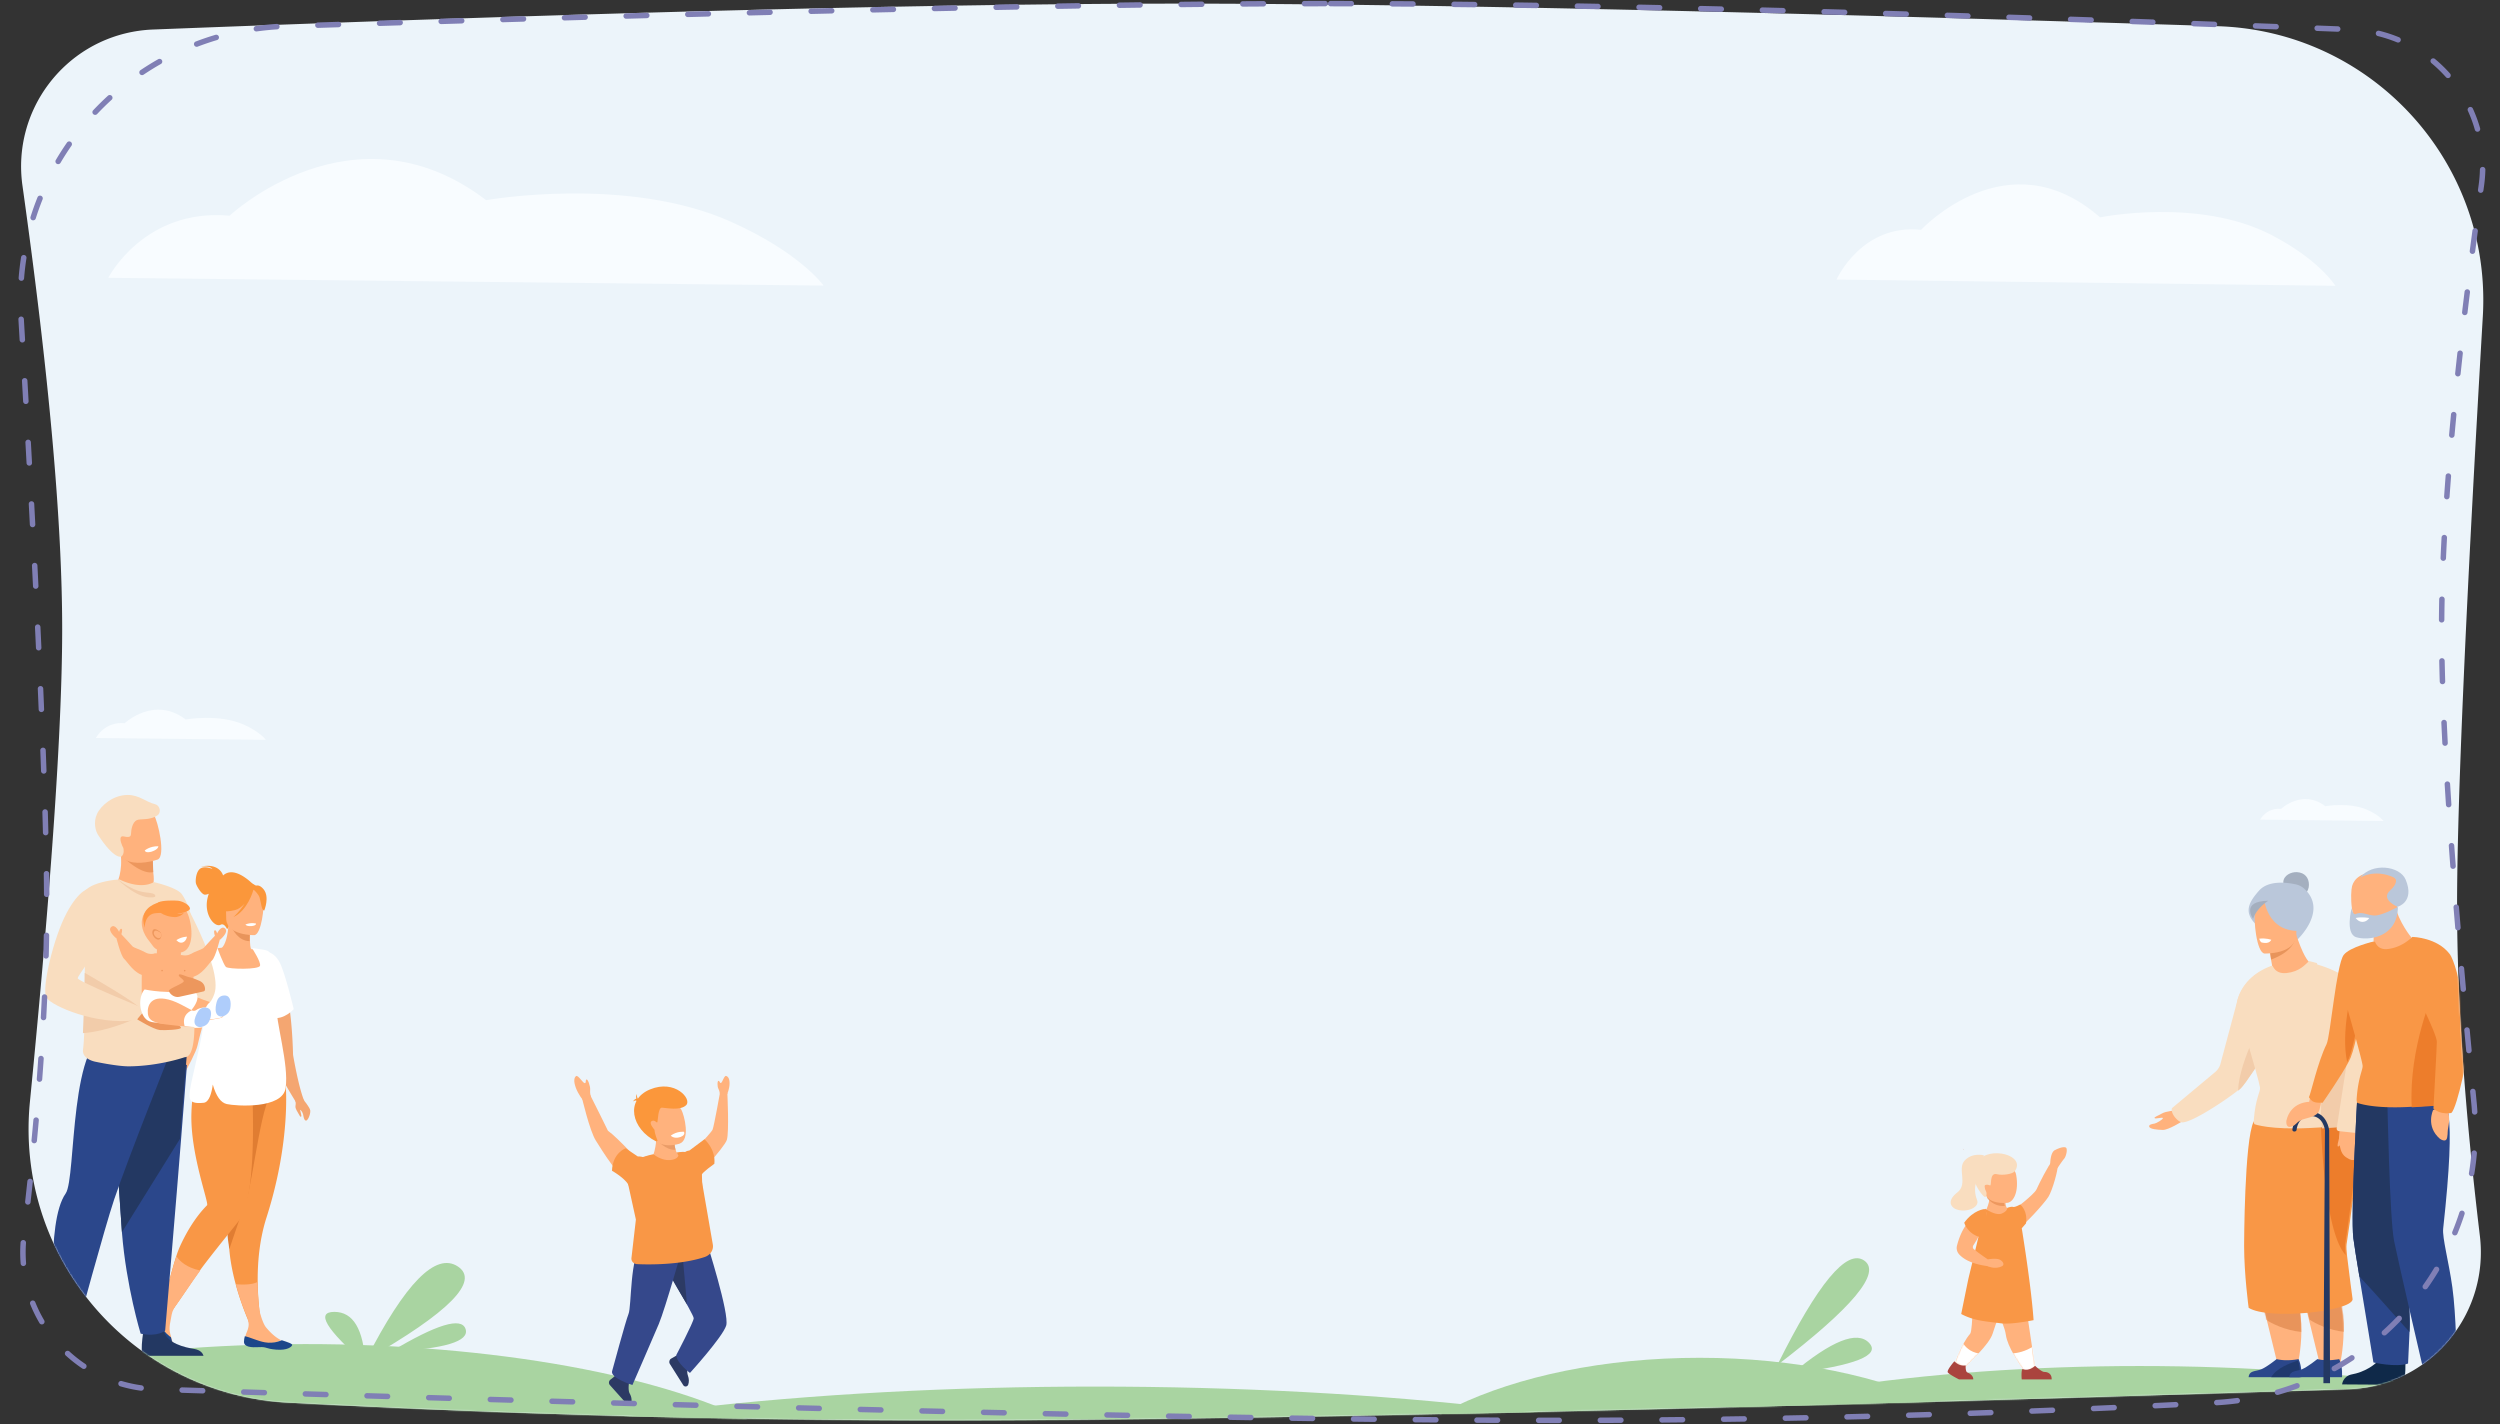 <svg width="1824" height="1039" viewBox="0 0 1824 1039" xmlns="http://www.w3.org/2000/svg" xmlns:xlink="http://www.w3.org/1999/xlink">
    <rect x="0" y="0" width="1824" height="1039" fill="#333333" stroke="none"/>
    <defs>
        <path d="M111.532 18.902C436.252 6.3 685.742 0 860 0c162.701 0 415.44 5.493 758.22 16.478 110.4 3.538 197.029 95.903 193.491 206.303a200.007 200.007 0 0 1-.24 5.286c-12.526 213.911-18.79 357.176-18.79 429.793 0 68.328 5.545 148.739 16.636 241.232 6.575 54.836-32.548 104.62-87.383 111.194a100 100 0 0 1-8.718.66c-474.647 15.137-815.76 22.704-1023.339 22.704-156.63 0-316.49-4.308-479.58-12.926C99.992 1014.895 15.3 920.752 21.128 810.449a200 200 0 0 1 .681-9.02c15.707-159.722 23.56-274.746 23.56-345.073 0-78.011-9.663-185.89-28.99-323.634C8.706 78.029 46.822 27.47 101.514 19.797a100 100 0 0 1 10.018-.895z" id="k5c5gmwija"/>
        <path d="m0 8.014 14.717 60.335s7.054 2.14 14.385 0c0 0 2.717-11.18 2.796-25.124.042-7.293-.641-15.345-2.808-22.948-.88-3.095-2.008-6.111-3.433-8.975C14.029-12.042 0 8.014 0 8.014" id="x1mkpel8vc"/>
        <path d="m0 8.014 14.719 60.335s7.055 2.14 14.387 0c0 0 2.716-11.18 2.792-25.124.046-7.293-.637-15.345-2.805-22.948-.88-3.095-2.012-6.111-3.437-8.975C14.026-12.042 0 8.014 0 8.014" id="2i0mvdjkae"/>
        <path d="M33 62.262 25.739 66s-4.345-5.623-8.224-12.417c-2.715-4.754-5.21-10.089-5.82-14.458C10.212 28.514-1.09 11.075.085 8.103 1.262 5.134 23.676 0 23.676 0s4.382 29.81 7.295 49.084c.85 5.623 1.573 10.352 2.03 13.178" id="nljurrqgfg"/>
        <path d="M41.8 6.92s-8.957 12.863-14.383 30.942c-1.276 4.26-5.627 9.564-10.025 14.275-4.267 4.573-8.577 8.59-10.171 10.563L0 59.168s2.537-7.412 6.292-14.133c1.393-2.504 2.95-4.908 4.614-6.801 2.3-2.621 1.543-35.707 3.832-37.885C17.03-1.833 41.8 6.92 41.8 6.92" id="3fdd0hy4ui"/>
    </defs>
    <g fill="none" fill-rule="evenodd">
        <g transform="translate(0 2.644)">
            <mask id="m7j2irralb" fill="#fff">
                <use xlink:href="#k5c5gmwija"/>
            </mask>
            <use fill="#ECF4FA" xlink:href="#k5c5gmwija"/>
            <path d="M1649 595.375s4.5-8.834 15.26-7.852c0 0 15.623-14.723 32.282-1.963 0 0 17.71-3.162 30.826 2.737 8.744 3.933 11.632 8.06 11.632 8.06l-90-.982M1339.915 201.343s18.197-40.855 61.72-36.316c0 0 63.187-68.093 130.563-9.079 0 0 71.628-14.622 124.665 12.661 35.372 18.191 47.052 37.274 47.052 37.274l-364-4.54M79 200.054s26.1-50.994 88.5-45.328c0 0 90.59-84.993 187.19-11.332 0 0 102.69-18.25 178.74 15.803 50.7 22.705 67.45 46.523 67.45 46.523L79 200.054M69.96 535.789s6.2-12.146 21.025-10.797c0 0 21.526-20.244 44.477-2.699 0 0 24.4-4.347 42.472 3.764 12.047 5.408 16.026 11.081 16.026 11.081l-124-1.35" fill="#F8FCFF" mask="url(#m7j2irralb)"/>
            <ellipse fill="#A9D4A1" mask="url(#m7j2irralb)" cx="223" cy="1099" rx="384" ry="121"/>
            <ellipse fill="#A9D4A1" mask="url(#m7j2irralb)" cx="1240" cy="1109" rx="252" ry="121"/>
            <ellipse fill="#A9D4A1" mask="url(#m7j2irralb)" cx="1561" cy="1115" rx="449" ry="121"/>
            <ellipse fill="#A9D4A1" mask="url(#m7j2irralb)" cx="799" cy="1130" rx="597" ry="121"/>
            <g mask="url(#m7j2irralb)" fill="#A9D4A1">
                <path d="M1296.714 993.356c29.602-59.701 50.746-85.13 63.432-76.289 12.686 8.842-8.458 34.272-63.432 76.29zM1307.714 999.356c28.657-23.91 47.306-31.33 55.948-22.256 8.641 9.074-10.008 16.492-55.948 22.256z"/>
            </g>
            <g mask="url(#m7j2irralb)" fill="#A9D4A1">
                <path d="M266.567 992.356c-1.348-25.237-8.89-37.856-22.625-37.856s-6.193 12.619 22.625 37.856zM267 989.498c28.662-56.095 51.024-78.792 67.085-68.092 16.061 10.7-6.3 33.397-67.085 68.092zM285.246 983.498c33.338-19.967 51.485-25.46 54.44-16.482 2.956 8.98-15.19 14.473-54.44 16.482z"/>
            </g>
            <g mask="url(#m7j2irralb)">
                <path d="m222 800.646-5.875 1.11s-16.076-25.352-16.538-33.081c-.445-7.384-14.932-39.692 2.028-59.86a31.958 31.958 0 0 1 2.498-2.664c.029-.035.063-.065.096-.095 0 0 .03.047.084.142.344.588 1.692 3.078 3.27 8.583 2.473 8.606 5.53 24.583 6.252 52.177 0 0 3.945 23.623 8.185 33.688" fill="#F4A671"/>
                <path d="m167.492 910.936.022.209c.015.12.03.233.033.332.84 8.044 2.58 16.192 4.654 23.766 5.412 19.758 13.207 34.813 13.207 34.813l6.462-.607s-3.532-15.202-3.84-35.85c-.21-14.436 1.155-31.534 6.408-47.955a317.26 317.26 0 0 0 7.428-27.332c6.263-27.968 7.07-49.756 6.918-61.1-.074-5.597-.381-8.656-.381-8.656l-36.328 5.19-1.694.24c.245 16.929.355 39.916.403 57.893.012 4.332.019 8.377.026 11.972.008 4.99.011 9.118.011 11.976v4.332c-2.071 4.807-3.2 10.2-3.625 15.897-.355 4.802-.211 9.82.296 14.88" fill="#F99746"/>
                <path d="M181.303 962.4c-.159-.864-.382-1.958-.638-3.154-2.623-6.28-5.91-15.017-8.605-24.933 9.162.78 13.676-.474 15.849-1.657a205.55 205.55 0 0 0 1.42 21.18c.956 3.644 2.713 9.47 4.726 11.912 3.203 3.884 6.732 7.223 10.99 9.421.477.243-10.659 4.232-16.353 3.624-5.694-.608-10.396-1.64-9.876-5.226.182-1.263.501-2.563.994-3.708.915-2.11 1.967-4.891 1.493-7.458" fill="#FFB27D"/>
                <path d="m176.9 880.588-7.274-5.132v4.343c-2.02 4.82-3.12 10.226-3.535 15.938-.346 4.814.705 7.951 1.2 13.024l9.609-28.173z" fill="#E07D32"/>
                <path d="M189.086 980.236c5.895-.33 4.246 1.142 12.431 1.815 8.186.668 11.181-2.019 11.652-3.238.42-1.084-3.472-2.276-7.628-3.653l-.056.081s-5.454 2.656-12.158 1.481c-5.464-.952-10.93-3.77-14.699-4.466-.32 1.305-.642 2.642-.628 4.02.038 3.901 5.192 4.29 11.086 3.96" fill="#1C468A"/>
                <path d="M169.2 793.923c.247 16.73.36 39.446.408 57.212.012 4.281 7.586 25.168 7.594 28.721 6.124-8.615 11.425-68.184 19.906-83.256-.075-5.531 10.592-8.044 10.592-8.044l-36.784 5.128-1.716.239" fill="#E07D32"/>
                <path d="M162.762 636.089c-.217-.757-2.976-9.292-16.335-6.459 0 0 6.69-.84 8.523 1.728 0 0-5.302-2.42-8.622-.395-3.32 2.025-3.865 8.839-3.37 10.913.496 2.074 4.163 8.246 6.59 8.246.92 0 1.903-.305 2.77-.683a31.738 31.738 0 0 0-.985 3.597c-2.579 12.091 5.49 21.282 9.662 19.01 2.675-1.456 4.7 3.21 4.7 3.21l22.205-29.331s-15.474-18.528-25.138-9.836" fill="#FB973B"/>
                <path d="M198.953 779.558c-10.2-32.485.978-39.547-.085-55.803-1.062-16.259-13.694-33.736-13.694-33.736s-.644-.065-1.734-.163c-.848-.445-1.074-3.98-1.064-7.709.01-4.475.355-9.225.355-9.225l-15.15-2.99-.9-.176c.037 10.506-2.74 17.404-4.75 19.01-1.894.216-9.964 1.228-14.937 3.3-1.875.779-3.305 1.71-3.805 2.801-4.16 9.115-8.314 32.116-11.234 48.526-1.626 9.143-2.867 16.243-3.515 17.745-1.806 4.2-7.324 27.29-12.04 38.681l4.276 5.237s21.61-36.273 23.415-44.818c.59-2.78 2.034-8.347 3.72-14.584.254-.942.515-1.901.778-2.868 2.977 8.042 4.497 11.763 4.413 15.238-.117 4.944-3.482 9.39-10.516 25.105-3.885 8.682 66.88 29.605 56.467-3.571" fill="#FFB27D"/>
                <path d="M182.4 674.917s-.325 4.706-.335 9.14c-8.002-.237-12.231-7.87-13.965-12.1l14.3 2.96" fill="#E8945B"/>
                <path d="M166.04 670.856s-4.443-6.945-5.51-12.885c-.761-4.24 1.422-19.957 17.387-17.693 0 0 4.637.452 8.995 3.364 3.466 2.316 8.469 7.316 2.876 21.031l-1.453 4.633-22.295 1.55" fill="#FB973B"/>
                <path d="M185.49 679.655s-20.446.334-20.46-12.254c-.014-12.588-2.663-21.023 10.391-21.768 13.054-.745 15.596 4.056 16.634 8.256 1.04 4.2-1.246 25.355-6.565 25.766" fill="#FFB27D"/>
                <path d="M176.23 885.333c-1.282 2.366-13.989 17.413-26.75 34.072a171.793 171.793 0 0 0-3.388 4.574c-7.521 10.43-16.18 24.032-21.354 30.655-4.704 6.02-8.93-1.52-6.557-6.894 3.743-8.485 6.916-23.32 10.541-34.234.834-2.524 1.698-4.84 2.595-6.82 3.903-8.597 10.485-20.628 19.733-29.951 1.605-1.62-12.39-37.612-11.39-67.385.394-11.797 2.062-22.174 5.88-28.494l37.988 1.854s5.197 79.516-7.298 102.623" fill="#F99746"/>
                <path d="M185.439 644.315c-10.88-5.947-22.269 3.07-22.269 3.07-1.357 8.938-3.87 13.87-3.87 13.87s3.698 2.252 12.223.09c2.602-.659 4.926-2.478 6.9-4.688-3.449 5.696-8.14 9.8-8.14 9.8 10.183-4.64 14.272-18.601 14.68-20.078 1.238 1.097 3.68 3.478 4.424 5.813 1.011 3.172 1.466 9.702 3.397 9.48 0 0 4.186-9.933-.518-15.553-3.13-3.74-5.498-2.927-6.827-1.804z" fill="#FB973B"/>
                <path d="M116.28 798.456s-1.84 4.252-3.756 5.44c-1.916 1.185-3.113 3.66-2.608 5.933.504 2.273-.518 6.227 1.902 6.227s8.066-10.479 8.771-12.458c.706-1.974 1.311-2.372 1.311-2.372l-5.62-2.77" fill="#FFB27D"/>
                <path d="M138.3 795.835c-.064 1.293.004 2.326.232 3.067.794 2.569 3.518 3.74 10.103 3.038 4.026-.431 5.82-7.373 6.62-13.298 2.418 8.477 5.803 13.23 10.18 14.23 6.384 1.465 40.884 3.921 42.992-11.84 2.319-17.332-6.917-46.454-7.298-63.003.946-5.87 1.27-10.963 1.168-15.34-.27-11.788-3.63-18.396-6.215-21.057-.732-.578-1.465-.94-4.403-1.458-1.502-.263-3.583-.568-6.532-.967 0 0-1.268-.168-1.24-.123.544 1.003 6.407 9.888 5.838 12.812-.596 3.06-23.135 2.619-24.919.936-1.784-1.683-6.44-14.376-6.44-14.376s-9.161 1.03-13.643 4.385l.048.06c-.541.4-.946.824-1.178 1.276-4.781 9.37-9.556 33.02-12.913 49.886 8.139 4.62 15.249 3.243 17.456 2.636-2.885 19.428-9.426 40.286-9.856 49.136M179.1 671.84s.401 1.45 4.435 1.183c0 0 3.386-.223 3.262-1.822 0 0-3.302-1.103-7.697.638" fill="#FFF"/>
                <path d="M146.1 924.32c-7.523 10.323-16.184 23.783-21.36 30.338-4.705 5.957-8.932-1.505-6.56-6.823 3.746-8.398 6.92-23.078 10.545-33.879 2.437 3.612 7.412 8.27 17.375 10.364M120.053 802.856s1.388 5.101.38 6.703c-1.01 1.602-.331 3.683-2.36 3.096-2.028-.588 1.98-9.799 1.98-9.799" fill="#FFB27D"/>
                <path d="M108.994 949.834c-3.06 1.95-.611 6.37 2.8 11.042 3.41 4.673 1.368 4.045 5.214 11.088 3.845 7.048 7.568 8.18 8.78 7.97 1.077-.19-.06-3.967-1.196-8.056-.144-.513-.284-1.03-.423-1.55-1.236-4.63.354-8.997 1.108-13.938.713-4.68 7.623-13.947 7.623-13.947l-4.949-9.787s-6.071 8.523-8.815 11.972c-1.613 2.033-4.425 3.057-6.638 3.747-1.201.376-2.427.769-3.504 1.459" fill="#FFB27D"/>
                <path d="M111.81 961.783c3.426 4.72 1.375 4.086 5.238 11.2 3.862 7.12 7.6 8.263 8.818 8.05 1.081-.192-.061-4.006-1.202-8.137l-.092-.004s-5.032-3.2-7.7-9.34c-2.177-5.003-2.879-10.932-4.353-14.396-1.207.38-2.438.776-3.519 1.473-3.073 1.97-.614 6.435 2.81 11.154" fill="#1C468A"/>
                <path d="M194.261 691.756s5.81-.027 9.868 7.95c4.058 7.975 10.171 33.908 10.171 33.908s-7.129 8.12-15.482 6.267c-8.354-1.856-4.557-48.125-4.557-48.125" fill="#FFF"/>
                <path d="M221.098 799.356s5.13 6.064 5.288 8.279c.208 2.93-1.928 7.757-3.321 7.29-1.395-.468-1.565-2.844-1.967-4.661-.403-1.818-2.231-3.767-2.125-2.948.106.824 1.178 4.053.847 4.57-.332.518-.734.422-1.525-1.126-.95-1.858-3-4.45-2.732-6.366.288-2.062.327-2.505-.405-4.988-.732-2.484-1.958-5.465-1.958-5.465l4.351-.985 3.547 6.4" fill="#F4A671"/>
                <g>
                    <path d="M131.001 648.856s31.84 54.62 25.452 73.456c-6.384 18.838-27.753 20.044-27.753 20.044l2.301-93.5" fill="#F9DDBF"/>
                    <path d="M148.5 986.556h-43.893c-3.145-2.143.848-23.078.848-23.078s11.981-4.563 14.049 4.718c2.076 9.272 15.259 12.223 22.234 13.354 4.778.778 6.287 3.416 6.762 5.006M83.6 986.556H39.707c-3.145-2.143.849-23.078.849-23.078s11.979-4.563 14.048 4.718c2.075 9.272 15.258 12.223 22.235 13.354 4.775.778 6.284 3.416 6.761 5.006" fill="#233862"/>
                    <path d="M136.4 774.363s-1.968 24.591-4.28 54.151c-3.145 40.156-11.627 139.715-11.627 139.715s-5.562 4.749-17.877 2.15c0 0-10.484-34.346-13.619-73.544l-.146-1.937c-2.916-39.91-7.451-123.942-7.451-123.942l55 3.407" fill="#2B478B"/>
                    <path d="m131.408 828.071-42.445 68.307c-.049-.645-8.663-125.835-8.663-125.835l56.1-5.087s-2.662 33.07-4.992 62.615z" fill="#233862"/>
                    <path d="M124.3 765.095s-31.058 77.834-40.986 107.334c-7.072 21.019-27.016 94.74-27.016 94.74s-8.672 2.658-15.961-2.479c0 0-7.42-75.322 7.568-96.558C55.857 856.862 49.88 751 82.122 750.094c32.24-.907 42.178 15 42.178 15" fill="#2B478B"/>
                    <path d="M110.429 649.863c-4.873 2.525-9.629 2.682-13.752 1.821-3.772-.78-7.011-2.418-9.318-3.868-2.367-1.488-3.759-2.784-3.759-2.784s.165-.235.442-.695c1.44-2.423 5.806-11.13 3.864-25.122-.026-.183 1.383.077 3.512.572 6.334 1.475 19.07 5.027 19.63 5.185h.022s.157 2.943.684 8.218c.042.464.089.95.14 1.454.068.618.131 1.275.208 1.948.59 5.484-1.673 13.271-1.673 13.271" fill="#FFB27D"/>
                    <path d="M111.792 633.678c-9.269 2.065-22.692-11.675-22.692-11.675a14.717 14.717 0 0 1 3.17-1.747c6.208 1.43 18.69 4.87 19.24 5.023h.02" fill="#ED975D"/>
                    <path d="M141.587 753.268c-.68 8.977-2.581 15.404-6.753 15.404 0 0-18.537 6.508-40.69 6.684-4.33.029-10.466-.812-15.55-1.662a232.277 232.277 0 0 1-9.31-1.762c-4.455-1.025-9.371-3.766-8.71-8.834.348-2.695.601-6.155.773-10.164l.035-.779c.489-11.73.41-27.895.47-43.37.042-9.505.136-18.744.457-26.538 0 0-4.373-30.614.48-35.637 5.69-5.877 22.393-7.68 23.44-7.455.314-.066.63-.144.95-.199 0 0 14.527 7.906 25.098 1.99 0 0 15.419 3.501 19.855 8.177 1.531 1.61 7.638 11.492 7.805 22.345.231 15.132-.36 32.32-.36 32.325.16 2.459.423 5.627.713 9.243.31 3.854.65 8.207.94 12.747.147 2.29.281 4.62.39 6.955.328 7.206.428 14.454-.033 20.53" fill="#F9DDBF"/>
                    <path d="M85.8 638.956s15.913 16.043 27.29 12.756c0 0 1.518-2.166-3.606-2.86-5.125-.695-10.656-.411-23.684-9.896" fill="#F2CCAA"/>
                    <path d="M115.055 624.476s-3.92 1.377-8.924 2.035c-7.315.966-16.933.397-19.955-8.26-5.09-14.571-11.59-23.307 3.386-29.258 8.018-3.185 13.147-3.354 16.633-2.138 3.025 1.049 4.811 3.145 6.161 5.218 2.91 4.46 8.757 29.852 2.7 32.403" fill="#FFB27D"/>
                    <path d="M113.253 584.138c3.27.795 4.747 5.948 1.63 8.091-5.59 3.841-12.415 2.334-14.93 3.452-3.605 1.6-4.252 7.642-4.317 9.56-.065 1.921-.318 3.54-5.213 2.391-.802-.187-1.38-.132-1.777.107-2.03 1.203.564 7.039 1.347 8.302 0 0 1.126 4.18-1.373 6.214-.303.244-5.213 2.388-17.045-15.707-1.86-2.84-3.636-9.24-.764-15.4 2.869-6.161 11.742-13.79 22.39-13.792 8.424 0 13.124 5.1 20.052 6.782" fill="#F9DDBF"/>
                    <path d="M115.495 614.758s.358 2.184-4.783 3.928c0 0-4.32 1.465-5.112-.776 0 0 3.43-3.226 9.895-3.152" fill="#FFF"/>
                    <path d="M100.1 741.076s11.848 7.318 16.426 7.786c3.112.318 15.406-.154 15.473-1.608.097-2.051-7.51-4.22-9.48-5.046-1.97-.825-3.51-1.777-3.498-2.57.017-.798 7.619 1.835 6.8.102-.82-1.737-7.846-4.76-9.547-5.05-1.697-.291-7.17 1.446-9.299.526-2.128-.92-6.875 5.86-6.875 5.86" fill="#ED975D"/>
                    <path d="M98.021 740.809s-18.528 8.846-37.521 10.347l.034-.775c.484-11.69 1.219-27.802 1.277-43.225 0 0 38.784 22 41.353 26.842 1.56 2.936-5.143 6.811-5.143 6.811z" fill="#F2CCAA"/>
                    <path d="M65.364 645.556s-7.231.093-16.763 17.938c-9.532 17.845-18.549 55.634-14.684 61.775 3.864 6.146 36.407 20.211 64.776 16.461 0 0 7.038-6.42 5.618-8.893 0 0-47.566-19.43-47.595-21.754-.03-2.324 16.968-22.346 17.935-32.314.966-9.969-7.576-34.619-7.576-34.619l-1.71 1.406z" fill="#F9DDBF"/>
                    <path d="M114.645 688.456s-.552 6.653 0 8.378c.553 1.725 16.408 2.112 16.81.493.398-1.619.995-6.53 0-7.392-.995-.862-16.81-1.479-16.81-1.479" fill="#FFB27D"/>
                    <path d="M124.061 744.556h-3.753c-9.3 0-16.908-7.32-16.908-16.265v-15.586c0-8.946.202-16.895 10.202-19.849l17.576 1.277c15.184 4.032 9.792 9.626 9.792 18.572v15.586c0 8.946-7.61 16.265-16.909 16.265" fill="#FFB27D"/>
                    <path d="M132 694.105s3.975 1.047 6.817-.564c4.099-2.323 9.003-3.624 9.857-4.686 1.454-1.798 8.526-9.199 8.526-9.199l3.4 2.331s-3.277 13.672-5.926 16.113c-2.65 2.442-7.397 11.111-15.4 12.339-4.157.638-7.274-16.334-7.274-16.334" fill="#FFB27D"/>
                    <path d="M156.875 680.397s-1.346-3.775-.236-4.27c1.114-.495 1.76 2.253 1.76 2.253s2.899-6.244 5.846-3.548c2.946 2.697-3.679 8.124-3.679 8.124l-3.69-2.559M113.3 693.005s-3.975 1.047-6.817-.564c-4.1-2.323-9.002-3.624-9.86-4.686-1.45-1.798-8.524-9.199-8.524-9.199l-3.399 2.331S87.974 694.56 90.624 697c2.651 2.442 7.399 11.111 15.399 12.339 4.156.638 7.277-16.334 7.277-16.334" fill="#FFB27D"/>
                    <path d="M88.425 679.297s1.347-3.775.235-4.27c-1.113-.495-1.762 2.253-1.762 2.253s-2.897-6.244-5.843-3.548c-2.946 2.697 3.68 8.124 3.68 8.124l3.69-2.559M137.978 722.556s9.8 4.28 14.967 5.797c4.823 1.41 10.784 4.777 10.908 5.325.123.544.187 5.308-2.256 6.242-2.443.935-28.961 4.71-32.897 3.173 0 0 2.831-18.936 9.278-20.537" fill="#FFB27D"/>
                    <path d="M163.9 723.656s-4.525.318-7.184 3.643c0 0-1.086 1.445-3.023.825 0 0-7.118 4.547-2.58 13.132 0 0 9.591-.599 10.958-1.883 1.367-1.284 1.829-15.717 1.829-15.717" fill="#FFF"/>
                    <path d="M162.156 739.053s4.933-1.113 5.821-5.808c.893-4.699-.025-9.14-3.278-9.532-3.25-.392-5.303 1.282-6.192 3.523-.893 2.236-3.508 12.039 3.649 11.817" fill="#AFCDFB"/>
                    <path d="M123.677 655.46s9.704-.438 13.402 8.839c3.702 9.277 4.427 25.23-4.155 27.744-5.85 1.716-12.153.506-17.799-1.67-2.986-1.148-4-3.676-5.704-5.675-10.946-12.842-7.41-28.092 14.256-29.238" fill="#FFB27D"/>
                    <path d="M105.507 719.256s18.795 4.151 36.204 0c0 0 1.993 3.496 2.249 4.543.549 2.215-.438 5.856-4.312 10.492-5.695 6.818-25.16 11.904-31.984 7.545-5.982-3.824-7.33-16.834-2.157-22.58" fill="#FFF"/>
                    <path d="M125.688 727.454c3.582 1.205 8.771 4.012 13.436 6.536 4.356 2.351 9.376 6.789 9.376 7.33 0 .54-.99 5.035-3.557 5.395-2.567.361-29.05-1.724-32.518-4.01 0 0-4.01-1.111-4.525-5.548-.753-6.45 2.516-14.857 17.788-9.703" fill="#FFB27D"/>
                    <path d="M150.7 732.533s-4.388-.648-7.644 1.828c0 0-1.35 1.095-3.063.127 0 0-7.778 2.669-5.309 11.431 0 0 9.289 1.435 10.869.548 1.58-.891 5.147-13.934 5.147-13.934" fill="#FFF"/>
                    <path d="M145.602 746.756s5.042-.043 6.992-4.284c1.95-4.237 2.09-8.603-.973-9.633-3.067-1.026-5.44.129-6.823 2.056-1.383 1.928-6.188 10.617.804 11.861" fill="#AFCDFB"/>
                    <path d="M128.7 683.252s2.012 2.66 4.652 1.693c2.644-.966 3.048-4.189 3.048-4.189s-3.848 0-7.7 2.496" fill="#FFF"/>
                    <path d="M116.773 677.264s-4.065-3.729-5.358-1.023c-1.294 2.705 1.664 6.666 4.065 6.715 2.401.049 2.89-4.5 1.293-5.692" fill="#ED975D"/>
                    <path d="M116.927 677.79s-3.387-2.663-4.463-.73c-1.081 1.932 1.382 4.761 3.386 4.796 2 .035 2.41-3.215 1.077-4.066" fill="#FFB27D"/>
                    <path d="M113.701 660.322s4.768 6.362 14.792 6.128c0 0 3.94-.56 5.608-3.06 0 0-3.16 1.245-4.832.718 0 0 9.45-1.416 9.33-3.896-.12-2.479-5.077-5.258-8.695-5.683-2.881-.34-11.59-.283-14.226 1.135-2.637 1.418-2.714 3.83-1.977 4.658" fill="#FF9843"/>
                    <path d="M117.374 655.456s-10.754 1.738-12.667 10.265c-.77 3.43.857 8.435.857 8.435s-.216-10.15 8.383-10.576c6.255-.31 10.353-.941 10.353-.941l-6.926-7.183" fill="#FF9843"/>
                    <path d="M118.8 705.506a.551.551 0 1 1-1.102-.002.551.551 0 0 1 1.102.002M135.3 705.506a.551.551 0 1 1-1.098-.002.551.551 0 0 1 1.098.002M149.285 717.06c-.514-1.805-1.896-3.293-3.732-4.08-2.338-.998-5.654-2.34-7.169-2.593-2.462-.411-7.499-3.145-7.91-1.725-.413 1.42 3.556 3.063 3.573 4.63.021 1.563-11.137 5.394-10.841 7.017.296 1.622 3.48 5.255 7.803 4.285 4.325-.97 15.063-3.292 17.543-3.933 1.313-.34 1.184-2.022.733-3.601" fill="#ED975D"/>
                </g>
                <g>
                    <path d="M1587.923 807.456s-7.535.494-10.605 2.316c-3.07 1.823-5.852 2.521-5.303 3.364.548.84 5.927-.947 6.036 0 .109.944-4.75 3.786-6.103 3.995-1.357.208-4.432.63-3.883 2.312.549 1.682 5.75 2.208 9.898 2.312 4.146.104 14.237-6.306 14.237-6.306l-4.277-7.993" fill="#FFB27D"/>
                    <path d="M1592.164 816.256c7.562-.004 32.506-16.762 40.89-23.53.909-.734 1.615-1.352 2.072-1.82 3.127-3.202 13.906-19 21.555-33.074 4.406-8.103 7.774-15.63 8.04-19.852.95-15.06-6.927-36.124-6.927-36.124-23.312 8.157-25.766 26.87-25.766 26.87l-11.947 44.704a11.924 11.924 0 0 1-3.87 6.074l-31.588 26.398c-1.063 4.522 5.02 10.354 7.541 10.354" fill="#F9DDBF"/>
                    <path d="M1632.9 793.156c.915-.738 1.626-1.358 2.086-1.828 3.147-3.217 13.998-19.085 21.697-33.221.995-8.538.314-16.552-3.197-22.15 0 0-19.946 35.212-20.586 57.2" fill="#F2CCAA"/>
                    <g transform="translate(1647.2 925.156)">
                        <mask id="j5tr4zf7qd" fill="#fff">
                            <use xlink:href="#x1mkpel8vc"/>
                        </mask>
                        <use fill="#FFB27D" xlink:href="#x1mkpel8vc"/>
                        <path d="m3.3 24.35 2.535 10.602c4.32 2.76 13.631 7.757 26.063 9.048.043-7.619-.657-16.03-2.879-23.972-3.653-1.855-7.37-2.828-10.533-2.273-7.88 1.378-12.565 4.262-15.186 6.595" fill="#E8945B" mask="url(#j5tr4zf7qd)"/>
                    </g>
                    <path d="M1640.6 1002.156h38.394s.607-5.553-1.084-10.868a18.5 18.5 0 0 0-.915-2.332s-8.572 1.86-15.96 0c0 0-6.951 5.66-11.152 7.393-4.197 1.736-8.838.794-9.283 5.807" fill="#2B478B"/>
                    <path d="M1657.1 1002.156h20.78s.684-6.182-1.22-12.1c-5.218 1.54-15.835 5.387-19.56 12.1" fill="#1F396D"/>
                    <g transform="translate(1678 925.156)">
                        <mask id="hg9mja6fpf" fill="#fff">
                            <use xlink:href="#2i0mvdjkae"/>
                        </mask>
                        <use fill="#FFB27D" xlink:href="#2i0mvdjkae"/>
                        <path d="m4.4 24.35 2.54 10.602c4.314 2.76 13.626 7.757 26.058 9.048.047-7.619-.653-16.03-2.875-23.972-3.653-1.855-7.37-2.828-10.537-2.273C11.71 19.133 7.026 22.017 4.4 24.35" fill="#E8945B" mask="url(#hg9mja6fpf)"/>
                    </g>
                    <path d="M1706.699 988.956s-8.572 1.86-15.964 0c0 0-6.947 5.66-11.148 7.393-4.201 1.736-8.842.794-9.287 5.807h38.393s.802-7.325-1.994-13.2" fill="#2B478B"/>
                    <path d="M1640.614 951.54c14.587 9.15 75.36 2.606 75.855-6.25 0 0-3.005-22.19-4.028-31.48-.427-3.863-.621-6.953-.376-8.565 6.323-41.318 11.628-89.99 10.981-99.288-.088-1.312-.152-1.988-.152-1.988s-4.56-.38-11.501-.647c-20.166-.785-60.423-.648-67.11 12.38-6.814 13.27-6.983 90.374-6.983 90.374 0 21.204 3.314 45.465 3.314 45.465" fill="#F99746"/>
                    <path d="M1711.462 913.056c-.422-3.845-.614-6.921-.372-8.526 6.252-41.136 11.496-89.592 10.857-98.85a86.63 86.63 0 0 0-.15-1.98s-4.51-.378-11.372-.644c-10.313 6.045-17.025 16.342-17.025 16.342s2.077 76.98 18.062 93.658" fill="#ED7D2B"/>
                    <path d="M1684.6 642.964c0-5.188-2.969-8.932-8.694-9.29-4.2-.261-10.006 2.297-10.006 7.485 0 5.187 4.185 11.197 9.348 11.197 5.167 0 9.352-4.205 9.352-9.392" fill="#A4AFBF"/>
                    <path d="M1675.893 683.156s23.022-21.133 5.31-37.37a13.215 13.215 0 0 0-6.062-3.164c-6.198-1.378-19.97-3.314-26.935 4.53-7.5 8.447-10.467 14.872-4.213 22.573 6.251 7.701 31.9 13.431 31.9 13.431" fill="#BAC7DA"/>
                    <path d="M1707.323 820.757s-1.05 4.081-.62 8.93c.603 6.822 1.846 10.566 6.252 12.785 0 0 5.089 3.497 5.871-1.05.779-4.543-.765-4.703.46-11.074 1.23-6.376.302-11.221-3.347-14.092l-8.616 4.501M1654.9 681.27s.314 3.467.909 8.152c.284 2.29.636 4.872 1.05 7.48.294 1.874.62 3.764.98 5.571l7.994 26.883 18.767-30.247s-4.413-3.634-10.389-23.33c-.058-.21-.096-.323-.096-.323l-19.215 5.814" fill="#FFB27D"/>
                    <path d="M1644.41 814.019c-.24 3.04.52 3.59.52 3.59s11.436 4.19 40.202 2.743c3.112-.16 6.042-.318 8.78-.482 18.537-1.103 28.45-2.26 28.45-2.26s15.185-35.423-13.34-79.067c-3.225-4.933-7.01-9.973-11.437-15.077-4.619-5.326-5.64-12.452-7.386-19.223-.503-1.941.946-2.37.224-4.2 0 0-5.204-1.487-5.74-1.487-2.954 2.631-6.85 7.745-16.523 8.756-6.54.69-9.1-3.035-10.03-5.268-2.494.91-5.075 2.484-7.192 3.511-17.528 8.505-19.138 25.002-19.138 25.002s16.105 53.53 17.105 60.216c.448 2.974-3.245 7.596-4.494 23.246" fill="#F9DDBF"/>
                    <path d="M1656 690.166c.283 2.232.633 4.748 1.045 7.29 20.39-7.743 17.795-18.584 17.258-20.585a7.483 7.483 0 0 0-.096-.315s-10.461 7.245-18.207 13.61" fill="#E8945B"/>
                    <path d="M1652.231 693.05s22.893.755 23.131-13.909c.238-14.663 3.354-24.44-11.254-25.543-14.603-1.102-17.535 4.444-18.775 9.319-1.236 4.874.952 29.558 6.898 30.133" fill="#FFB27D"/>
                    <path d="M1651.6 651.417s1.4 27.558 28.6 24.967c0 0-.582-36.852-28.6-24.967" fill="#BAC7DA"/>
                    <path d="M1654.9 654.556s-8.425 5.07-11.045 13.2c0 0-9.394-12.914 11.045-13.2" fill="#A4AFBF"/>
                    <path d="M1694.213 820.656c18.365-1.104 28.187-2.263 28.187-2.263s15.043-35.454-13.218-79.137c-5.723 13.62-19.216 50.014-14.969 81.4" fill="#F2CCAA"/>
                    <path d="M1685.232 699.656s22.11 4.524 31.962 15.897c7.547 8.714 15.806 51.32 15.806 58.362 0 6.726-7.759 42.496-12.6 49.355-.337.474-.896.74-1.476.677l-12.453-1.317a1.827 1.827 0 0 1-1.618-2.091l6.996-45.215-24.557-43.43s-14.48-17.112-2.06-32.238" fill="#F9DDBF"/>
                    <path d="M1708.04 822.856s-3.26 9.94-2.393 10.863c.871.923 3.153-3.11 3.153-3.11l-.76-7.753" fill="#FFB27D"/>
                    <path d="M1648.3 682.22s.734 2.553 1.92 2.792c1.187.239 3.085.638 4.747 0 1.657-.638 2.133-1.994 2.133-1.994s-3.764-1.436-8.8-.798" fill="#FFF"/>
                    <g>
                        <path d="m1700 1006.556-.642-184.628s-1.446-13.305-13.348-13.372c-12.701-.074-13.51 13.218-13.51 13.218s.175 1.15 1.48 1.16c1.365.008 1.596-1.143 1.596-1.143s.625-10.249 10.417-10.19c9.173.054 10.29 10.31 10.29 10.31l-1.126 184.62 4.843.025" fill="#233862"/>
                        <path d="m1685.316 798.656-.555 2.597s-13.373-.127-16.586 13.614c0 0-.884 5.722 3.422 4.524 4.311-1.197 3.658-4.122 9.759-5.689 6.097-1.567 10.07-2.769 11.023-7.018l1.021-4.73-8.084-3.298" fill="#FFB27D"/>
                        <path d="M1731.9 684.256s-3.5 13.494-6.52 25.832c-1.213 4.97-2.352 9.75-3.156 13.387-.821 3.735-1.288 6.265-1.118 6.547 2.541 4.198-2.29 29.662-6.05 38.9-.33.817-.788 1.78-1.332 2.841-5.24 10.175-19.142 30.118-19.142 30.118s-3.892.386-6.433-.593c-2.117-.821-3.549-3.438-3.549-3.438 1.242-1.987 6.371-25.519 12.866-38.692 2.781-5.633 7.134-58.047 12.494-65.075 4.47-5.863 21.94-9.827 21.94-9.827" fill="#F99746"/>
                        <path d="M1719.792 730.794c2.518 4.17-2.268 29.464-5.992 38.64-.327.812-.78 1.767-1.32 2.822-4.774-21.886 3.531-52.8 3.531-52.8 2.024.822 3.63 2.516 4.889 4.835-.813 3.71-1.275 6.223-1.108 6.503" fill="#ED7D2B"/>
                        <path d="M1754.815 986.403s1.214 20.976-2.583 21.247c-.502.035-19.25-.079-19.25-.079l-24.182-.153s.44-6.158 7.444-7.385c7.004-1.227 18.74-6.284 23.035-15.901 4.513-10.119 15.536 2.27 15.536 2.27" fill="#0F2949"/>
                        <path d="M1792.215 987.506s1.214 20.973-2.583 21.244c-.506.035-19.252-.083-19.252-.083l-24.18-.149s.444-6.157 7.447-7.384c7-1.231 18.738-6.284 23.029-15.903 4.517-10.118 15.54 2.275 15.54 2.275" fill="#163560"/>
                        <path d="M1756.911 937.767c.535 8.464 1.661 19.35 1.18 29.158-.674 13.708-1.167 25.27-1.167 25.27-8.937 3.02-25.278-.805-25.278-.805s-5.603-34.693-10.22-62.388c-2.071-12.408-3.79-23.144-4.427-28.212-2.055-16.38 2.899-103.379 2.899-103.379s24.22-15.538 34.144-7.394c9.92 8.144 16.012 16.08-.571 104.538-1.258 6.71 2.244 24.248 3.44 43.212" fill="#2B478B"/>
                        <path d="M1756.911 937.414c.535 8.445 1.534 21.958 1.053 31.742-8.337-9.031-24.76-28.079-36.537-40.486-2.072-12.379-3.79-23.09-4.428-28.146-2.055-16.341 2.899-103.136 2.899-103.136s24.22-15.501 34.144-7.376c9.92 8.125 16.012 16.041-.571 104.291-1.258 6.695 2.244 24.192 3.44 43.11" fill="#233862"/>
                        <path d="M1741.8 799.499s1.653 87.12 4.938 103.289c3.285 16.17 20.48 90.212 20.48 90.212s16.52 1.63 25.182-2.08c0 0-.353-34.243-3.166-54.376-2.625-18.812-7.435-36.023-6.693-42.812 9.81-89.478 3.15-96.917-7.337-104.264-10.483-7.348-33.404 10.03-33.404 10.03" fill="#2B478B"/>
                        <path d="M1775.175 807.324s-5.582 11.783 4.97 20.88c0 0 4.579 3.385 5.31-.975.726-4.356-.095-2.842 1.05-8.953 1.142-6.11-.24-12.445-3.524-15.22l-7.806 4.268M1726.4 664.725s6.636 10.654 5.226 20.164l9.978 23.567 17.796-27.071s-9.03-10.565-12.515-24.629l-20.485 7.97" fill="#FFB27D"/>
                        <path d="M1723.722 673.232s24.706 1.209 25.245-13.529c.534-14.737 7.272-24.503-11.202-25.907-15.197-1.156-20.288 5.112-21.67 9.988-1.385 4.876-1.528 28.604 7.627 29.448" fill="#FFB27D"/>
                        <path d="M1783.613 803.204a715.896 715.896 0 0 1-21.264 1.512c-1.753.1-3.565.2-5.434.29-26.494 1.318-36.997-3.008-36.997-3.008s-.7-.572-.458-3.664c1.25-15.93 4.676-20.622 4.285-23.652-.883-6.813-17.145-62.465-17.145-62.465s-.216-17.55 19.444-25.671a46.594 46.594 0 0 1 6.73-2.181c.845 2.276 3.177 6.083 9.203 5.42 8.907-.98 15.279-6.165 18.01-8.829.496.003.688.02.688.02.654 1.87 1.162 3.82 1.607 5.8 1.57 6.907 2.466 14.17 6.688 19.62 4.165 5.381 7.725 10.685 10.761 15.869a130.321 130.321 0 0 1 6.534 12.673c17.137 38.285 3.528 67.727-2.652 68.266" fill="#F99746"/>
                        <path d="M1781.745 803.731c-5.47.46-13 1.024-22.132 1.525-2.392-43.265 16.146-84.7 16.146-84.7.685.47 1.335.996 1.946 1.575 3.164 3 5.358 7.438 6.8 12.776 5.328 19.642.573 51.476-2.76 68.824" fill="#ED7D2B"/>
                        <path d="M1715.798 659.83s-5.003 18.632 3.275 21.307c8.274 2.675 30.294.696 30.427-22.18 0 0-11.592 6.565-17.107 6.366-5.516-.2-9.057-3.285-14.17-.92 0 0-1.865-.13-2.425-4.573" fill="#BAC7DA"/>
                        <path d="M1760.683 680.956s17.354.485 26.45 12.264c6.972 9.025 14.11 57.278 14.067 64.537-.047 7.258-8.2 47.27-12.654 51.597 0 0-2.868.707-6.693-.041-4.053-.795-6.43-3.114-6.43-3.114s2.47-44.589 2.496-48.77c.038-6.058-19.008-43.244-19.008-43.244s-9.883-17.702 1.772-33.229" fill="#F99746"/>
                        <path d="M1748.127 639.512c-.401-1.48-2.246-2.267-2.246-2.267-13.76-5.997-23.881.417-23.881.417 8.522-11.125 28.919-8.66 33.155 1.445 6.92 16.498-5.94 19.85-5.94 19.85s-12.787-5.379-5.325-11.984c2.475-2.188 3.677-4.14 4.082-5.842.134-.567.18-1.107.155-1.619" fill="#BAC7DA"/>
                        <path d="M1718.7 667.122s1.863 2.936 5.116 2.832c3.254-.105 4.784-2.832 4.784-2.832s-5.491-1.048-9.9 0" fill="#FFF"/>
                    </g>
                </g>
                <g>
                    <g transform="translate(1451.8 932.256)">
                        <mask id="uu47hmr1hh" fill="#fff">
                            <use xlink:href="#nljurrqgfg"/>
                        </mask>
                        <use fill="#FFB27D" xlink:href="#nljurrqgfg"/>
                        <path d="M34.1 62.725 25.847 67.1S20.91 60.518 16.5 52.566c3.435-.265 9.402-1.317 15.293-5.266.966 6.582 1.788 12.117 2.307 15.425" fill="#FFF" mask="url(#uu47hmr1hh)"/>
                    </g>
                    <g transform="translate(1426.5 932.256)">
                        <mask id="fp1kh3nixj" fill="#fff">
                            <use xlink:href="#3fdd0hy4ui"/>
                        </mask>
                        <use fill="#FFB27D" xlink:href="#3fdd0hy4ui"/>
                        <path d="M17.6 52.618C13.012 57.46 8.377 61.711 6.664 63.8L-1.1 60.06s2.728-7.845 6.765-14.96c1.388 2.164 5.032 6.62 11.935 7.518" fill="#FFF" mask="url(#fp1kh3nixj)"/>
                    </g>
                    <path d="m1447.902 879.975.096.055c-.083.033-.096-.055-.096-.055M1467.2 892.656l-18.7-11.135c.103-.041.482-.6 1.88-4.59.596-1.702.911-3.179 1.067-4.352.015-.115.03-.23.041-.34.192-1.702.052-2.683.052-2.683l4.096 1.46 7.577 2.712c-.088 1.894.181 3.227.59 4.142.99 2.223 2.833 2.24 2.885 2.24l.512 12.546" fill="#FFB27D"/>
                    <path d="M1462.8 877.195c-7.697.686-12.03-4.567-12.988-5.897a6.174 6.174 0 0 1-.212-.302l.256-.077c.626-.192 2.324-.727 4.36-1.363l7.964 3.022c-.093 2.112.19 3.597.62 4.617" fill="#ED985F"/>
                    <path d="M1464.513 874.945s-16.336 1.855-16.67-9.565c-.334-11.424-2.75-16.65 8.554-17.67 11.302-1.018 13.972 3.194 14.638 7.057 2.08 12.072-1.92 19.668-6.522 20.178" fill="#FFB27D"/>
                    <path d="M1433.064 836.556c-.6-.67-1.028-1.1-1.028-1.1.449.305.784.681 1.028 1.1" fill="#D35C2B"/>
                    <path d="M1468.3 880.782s15.877-11.807 17.572-15.717c1.694-3.906 8.983-18.215 10.866-19.673 0 0 3.947-.491 4.512 2.154.565 2.645-3.759 18.337-6.772 23.074-3.013 4.741-17.45 20.803-22.19 23.136l-3.988-12.974" fill="#FFB27D"/>
                    <path d="M1507.696 838.575c-.307 1.632-.98 3.385-1.778 4.289-1.043 1.211-2.698 3.63-3.74 5.202-.675.967-1.104 1.69-1.104 1.69l-5.273-2.535s-.123-8.827 3.372-10.702c.123-.059.184-.122.307-.122a21.908 21.908 0 0 1 4.108-1.69c1.656-.425 2.943-.484 3.679-.064.674.366.797 2.12.43 3.932" fill="#FFB27D"/>
                    <path d="M1456.981 854.06c-5.838-1.479-3.606 8.865-5.08 8.157-1.652-.793-4.488-.78-4.04 1.214.447 1.993 1.093 2.706 1.43 3.949.337 1.243-.003 3.705-1.36 3.212-1.357-.498-13.984-14.913-5.069-26.142 8.915-11.228 35.5-4.312 27.13 7.431-1.473 2.066-8.853 3.233-13.01 2.18" fill="#F9DDBF"/>
                    <path d="M1483.7 960.537s-16.058 3.353-23.71 2.323c-10.307-1.392-19.444-1.629-29.09-6.814 0 0 5.126-25.363 5.441-26.596.453-1.774 3.731-15.405 6.76-28.014 2.77-11.533 5.332-22.214 5.332-22.214s7.643 5.41 12.098 3.502c4.455-1.91 3.884-4.067 3.884-4.067s2.914-1.175 4.28-.74c1.366.429 5.246-1.76 5.246-1.76s4.284 3.298 4.447 10.381a19.315 19.315 0 0 1-.223 3.399l-3.092 3.552s6.982 42.47 8.627 67.048" fill="#F99746"/>
                    <path d="M1496.897 1003.756h-21.835s-.416-3.515.085-6.523c.06-.365.253-.696.54-.986 1.278.428 3.156.73 5.245-.012a10.815 10.815 0 0 0 3.862-2.379c.226.218 4.737 4.476 6.822 4.476 2.139 0 5.405 1.02 5.28 5.424M1434.134 993.5s-.26 4.605 1.247 5.214c1.509.613 4.319 2.12 4.319 5.042h-10.435s-7.198-3.601-8.157-5.132c-.96-1.532 4.795-8.068 4.795-8.068s3.535 3.98 8.23 2.943" fill="#AA443E"/>
                    <path d="M1450.608 916.127s6.26-1.053 8.708.39c2.449 1.442 3.173 3.704 1.41 4.627-5.525 2.895-11.126-.305-11.126-.305l1.008-4.712" fill="#FFB27D"/>
                    <path d="M1448.005 880.556s-14.483 3.076-20.196 25.669a6.861 6.861 0 0 0 1.542 6.26c2.626 2.922 8.417 7.192 21.881 8.766 1.47.17 1.668-3.569 1.668-3.569-.146.296-9.147-5.835-12.978-9.132-.692-.597-.663-1.85-.163-2.613 1.294-1.983 3.466-5.41 4.196-7.166 1.065-2.567 8.098-17.05 4.05-18.215" fill="#FFB27D"/>
                    <path d="M1447.993 879.456s-8.204.61-14.893 9.98c0 0 2.263 8.618 12.89 10.92 0 0 6.55-15.516 2.003-20.9" fill="#F99746"/>
                    <path d="M1447.4 840.268s-8.353-2.256-13.97 3.793c-5.615 6.053 2.564 17.144-5.29 23.218-7.853 6.074-4.748 10.608-1.558 12.09 7.174 3.325 18.136-.817 15.906-6.428-4.287-10.793 2.057-19.01 2.057-19.01l2.855-13.663" fill="#F9DDBF"/>
                </g>
                <g>
                    <path d="M502.317 994.385s-1.69 3.17-.394 6.674c.817 2.204.902 4.523.215 6.482-.585 1.656-2.7 1.925-3.627.454l-9.786-15.535c-.832-1.322-.402-3.11.935-3.85 1.166-.651 2.514-1.417 3.522-2.046 2.201-1.373 5.333-.325 5.333-.325l3.802 8.146" fill="#2C3A64"/>
                    <path d="M529.827 964.502c-2.604 8.338-26.43 34.554-26.43 34.554s-10.19-7.626-9.945-13.143c0 0 12.55-23.816 12.68-26.737.029-.69-1.396-3.549-3.572-7.535-.294-.54-.604-1.103-.923-1.685-3.764-6.807-9.173-16.14-13.415-23.924-.102-.187-.204-.37-.302-.558-3.797-7.002-6.565-12.64-6.185-13.846 1.114-3.524 33.783-8.272 33.783-8.272s16.914 52.812 14.31 61.146" fill="#35488B"/>
                    <path d="M487.49 925.194c-.098-.19-.196-.377-.29-.568l.016-8.47 10.894-1.8 3.122 34.613c-6.44-10.565-11.02-18.49-13.741-23.775zM459.438 1003.255s-1.796 7.675.028 10.884c1.147 2.017 1.587 4.267 1.192 6.292-.328 1.713-2.404 2.322-3.555 1.036l-12.124-13.56c-1.032-1.155-.867-2.973.353-3.916a90.789 90.789 0 0 0 3.21-2.571c1.994-1.7 5.282-1.193 5.282-1.193l5.614 3.028" fill="#2C3A64"/>
                    <path d="M498.2 906.603s-12.762 45.293-17.513 56.682c-3.309 7.93-19.273 44.571-19.273 44.571s-15.935-4.956-14.862-9.972c0 0 10.172-37.572 11.997-41.82 2.364-5.51.88-43.028 9.865-49.788 8.989-6.755 29.786.327 29.786.327" fill="#35488B"/>
                    <path d="M498.2 845.435s20.573-21.153 21.7-23.922c1.133-2.77 5.423-27.057 5.423-27.057l5.346.205s1.405 28.592-.356 34.327c-1.757 5.735-25.924 31.468-25.924 31.468l-6.189-15.021M494.301 839.254c-.643-.969-1.115-2.048-1.455-3.168-.776-2.533-.896-5.26-.83-7.29.063-1.884.282-3.174.282-3.174l-14.01-5.866c.544 3.553.61 6.797.436 9.604-.415 6.675-2.185 10.876-2.185 10.876l.24.645c-1.563.3-3.221.645-4.979 1.045l18.123 9.73 10.477-11.07s-1.476-1.045-6.099-1.332" fill="#FFB27D"/>
                    <path d="M492.7 836.236c-7.162.458-13.2-7.085-13.2-7.085l12.425-.595c-.062 2.14.24 5.012.964 7.68" fill="#EA9C68"/>
                    <path d="M468.204 846.866s-16.782-18.9-24.66-24.538c0 0-12.147-24.735-13.1-26.348-.958-1.618-5.944 1.92-5.944 1.92s5.704 24.564 10.207 31.604c4.498 7.044 18.605 30.763 27.231 30.95 8.63.191 6.266-13.588 6.266-13.588M495.803 831.767s-14.712 5.273-20.889-6.386c-6.667-12.584-1.305-22.605 3.751-23.672 10.083-2.13 16.32 1.299 18.447 5.302 2.131 3.999 6.815 21.919-1.309 24.756" fill="#FFB27D"/>
                    <path d="M489.4 825.905s2.05 2.54 6.69 1.12c0 0 4.23-1.12 2.979-3.926 0 0-5.049-.613-9.669 2.806" fill="#FFF"/>
                    <path d="M479.785 829.656s-2.224-5.154-2.241-8.006c0 0-4.402-4.797-2.187-6.26 2.216-1.464 3.714 1.463 4.2.825.48-.641.485-10.794 3.331-10.71 2.842.083 13.531 2.474 17.776-1.888 4.24-4.365-8.116-18.997-26.41-11.42-18.294 7.583-13.72 28.89 4.54 37.974" fill="#FB973B"/>
                    <path d="M464.764 801.037s-1.227-3.1-.345-5.48c0 0 .292 3.136 1.528 4.436 1.24 1.294-1.183 1.044-1.183 1.044" fill="#FB973B"/>
                    <path d="M465.2 798.857s-2.352-.086-3.3 2.2c0 0 1.546-1.513 3.3-.248v-1.952" fill="#FB973B"/>
                    <path d="M514.175 914.463c-18.317 6.097-42.379 5.504-48.314 5.248-.887-.038-1.369-.068-1.369-.068-2.104-.277-3.65-1.824-3.802-3.67a3.817 3.817 0 0 1 .013-.728l3.244-28.09-8.647-39.407c7.705-4.314 14.823-6.87 21.422-8.278 2.75 2.14 8.081 5.184 13.67 4.057 4.199-.85 4.997-2.905 4.74-5.07 8.976.58 13.796 2.459 13.796 2.459l11.161 64.47c.676 3.872-1.795 7.703-5.914 9.077" fill="#F99746"/>
                    <path d="M446.5 851.535s11.534 6.471 12.81 12.221c0 0 15.983-12.545 17.99-23.617 0 0-3.44.016-7.622 1.601 0 0-2.155-.772-4.373-.651l-8.855-5.933s-9.51 3.278-9.95 16.379M493.629 838.216s4.362-.696 6.309-.396c0 0 .893-.794 3.109-1.09l10.919-8.174s8.342 7.06 7.232 17.89c0 0-9.092 6.48-9.078 7.896.01 1.41.26 9.414.26 9.414l-18.684-25.3-.067-.24z" fill="#F99746"/>
                    <path d="M525.167 795.374s-.085-1.995-1-3.617c-.914-1.621-.893-5.998.09-5.82.987.174.706 1.767 1.765 1.509 1.055-.262 2.285-5.432 3.727-5.072 1.442.36 2.62 1.985 2.548 5.69-.072 3.704-1.706 7.492-1.706 7.492l-5.424-.182M431.1 797.607s-.798-2.63-.523-5.099c.27-2.464-1.705-8.152-2.7-7.537-.993.61.023 2.577-1.242 2.648-1.269.076-4.914-6.178-6.322-5.148-1.409 1.034-1.967 3.61-.231 8.402 1.73 4.791 5.197 9.083 5.197 9.083l5.821-2.349" fill="#FFB27D"/>
                </g>
            </g>
        </g>
        <path d="M949.76 2.663a2 2 0 0 0 2.004 1.996l9.062-.013 5.943-.002a2 2 0 0 0 0-4l-8.948.005-6.065.01a2 2 0 0 0-1.996 2.004zm-44.97.214a2 2 0 0 0 2.013 1.986l9.045-.058 5.947-.034a2 2 0 0 0-.022-4l-8.949.053-6.049.04a2 2 0 0 0-1.986 2.013zm-43.024-1.612a2 2 0 0 0 .043 4l12.027-.124 2.97-.029a2 2 0 0 0-.038-4l-11.973.121-3.03.032zm-46.994 2.587a2 2 0 0 0 2.028 1.972l11.27-.153 3.718-.049a2 2 0 0 0-.052-4l-14.992.202a2 2 0 0 0-1.972 2.028zm-43.005-1.34a2 2 0 0 0 .066 4l14.993-.243a2 2 0 0 0-.063-4l-11.221.18-3.775.063zm-46.97 2.834a2 2 0 0 0 2.038 1.962l14.996-.276a2 2 0 1 0-.072-4l-15 .277a2 2 0 0 0-1.962 2.037zm-45.014.894a2 2 0 0 0 2.041 1.958l14.995-.306a2 2 0 0 0-.08-4L681.74 4.2a2 2 0 0 0-1.958 2.041zm-43.016-1.07a2 2 0 0 0 .09 3.998l14.99-.332a2 2 0 1 0-.087-3.999l-11.225.248-3.768.084zm-46.933 3.088a2 2 0 0 0 2.047 1.951l14.986-.354a2 2 0 1 0-.093-3.999l-14.988.354a2 2 0 0 0-1.952 2.048zm-43.076-.942a2 2 0 1 0 .1 3.999l15.004-.375a2 2 0 0 0-.099-3.999l-9.984.249-5.021.126zm-46.929 3.214a2 2 0 0 0 2.052 1.946l10.014-.263 4.98-.13a2 2 0 1 0-.104-3.999l-14.995.393a2 2 0 0 0-1.947 2.053zm-44.955 1.213a2 2 0 0 0 2.054 1.945l14.99-.41a2 2 0 1 0-.108-3.998l-14.992.41a2 2 0 0 0-1.944 2.053zm-44.995 1.262a2 2 0 0 0 2.056 1.942l14.994-.425a2 2 0 1 0-.113-3.998l-14.995.424a2 2 0 0 0-1.942 2.057zm-44.953 1.302a2 2 0 0 0 2.057 1.94l14.993-.438a2 2 0 1 0-.116-3.998l-14.994.438a2 2 0 0 0-1.94 2.058zm-45.027 1.343a2 2 0 0 0 2.06 1.939l14.99-.451a2 2 0 0 0-.12-3.998l-14.991.45a2 2 0 0 0-1.939 2.06zm-44.946 1.377a2 2 0 0 0 2.061 1.937l14.992-.462a2 2 0 1 0-.123-3.999l-14.993.463a2 2 0 0 0-1.937 2.061zm-45.006 1.412a2 2 0 0 0 2.062 1.936l14.992-.474a2 2 0 1 0-.125-3.998l-14.994.474a2 2 0 0 0-1.935 2.062zm-43.171.538a2 2 0 1 0 .553 3.962c4.89-.683 9.817-1.185 14.778-1.505a2 2 0 0 0-.258-3.992c-5.059.326-10.086.839-15.073 1.535zm-43.948 11.3a2 2 0 1 0 1.428 3.736c4.62-1.765 9.31-3.357 14.06-4.772a2 2 0 1 0-1.14-3.834 200.425 200.425 0 0 0-14.348 4.87zM102.534 51.16a2 2 0 0 0 2.23 3.321 197.767 197.767 0 0 1 12.629-7.805 2 2 0 1 0-1.974-3.48 201.764 201.764 0 0 0-12.885 7.964zM67.942 80.487a2 2 0 0 0 2.91 2.743 199.21 199.21 0 0 1 10.585-10.424 2 2 0 0 0-2.699-2.953 203.21 203.21 0 0 0-10.796 10.634zM40.7 116.797a2 2 0 0 0 3.448 2.026 198.446 198.446 0 0 1 7.999-12.509 2 2 0 0 0-3.288-2.28c-2.878 4.151-5.6 8.408-8.16 12.762zm-18.428 41.402a2 2 0 0 0 3.814 1.204 196.622 196.622 0 0 1 5-13.98 2 2 0 0 0-3.712-1.488 200.63 200.63 0 0 0-5.102 14.264zm-8.678 44.54a2 2 0 0 0 3.988.317c.394-4.949.972-9.868 1.733-14.749a2 2 0 0 0-3.952-.616 201.7 201.7 0 0 0-1.769 15.048zm2.82 47.152a2 2 0 0 0 1.882-2.112l-.873-14.974a2 2 0 0 0-3.993.233l.872 14.972a2 2 0 0 0 2.113 1.881zm.458 43.008a2 2 0 0 0 3.994-.225l-.849-14.964a2 2 0 0 0-3.994.228l.639 11.245.21 3.716zm4.603 46.85a2 2 0 0 0 1.888-2.106l-.823-14.99a2 2 0 0 0-3.994.22l.823 14.988a2 2 0 0 0 2.106 1.888zm2.399 44.93a2 2 0 0 0 1.893-2.1l-.79-14.983a2 2 0 1 0-3.995.212l.79 14.98a2 2 0 0 0 2.102 1.892zm.192 43.048a2 2 0 0 0 3.995-.198l-.751-14.98a2 2 0 1 0-3.995.202l.603 12.011.148 2.965zm2.156 44.946a2 2 0 0 0 3.996-.185l-.702-14.987a2 2 0 1 0-3.995.19l.564 12.021.137 2.96zm4.06 46.865a2 2 0 0 0 1.915-2.082l-.419-9.935-.218-5.059a2 2 0 1 0-3.996.173l.43 10.052.207 4.936a2 2 0 0 0 2.081 1.915zm1.723 44.944a2 2 0 0 0 1.929-2.07l-.305-8.481-.242-6.51a2 2 0 1 0-3.997.15l.397 10.773.15 4.21a2 2 0 0 0 2.068 1.928zm-.693 43.03a2 2 0 0 0 3.999-.1l-.193-7.38-.105-3.78-.11-3.842a2 2 0 1 0-3.998.117l.214 7.613.147 5.552.046 1.82zm.752 44.968a2 2 0 1 0 4-.023l-.009-1.43-.022-2.91-.043-4.48-.056-4.623-.022-1.573a2 2 0 0 0-4 .056l.06 4.66.048 4.52.035 4.375.009 1.428zm-.484 44.923a2 2 0 0 0 3.998.107c.136-5.063.244-10.068.326-15.014a2 2 0 1 0-4-.066c-.081 4.932-.19 9.923-.324 14.973zm-1.826 44.906a2 2 0 0 0 3.994.214c.272-5.05.52-10.047.743-14.994a2 2 0 0 0-3.996-.181c-.223 4.935-.47 9.922-.74 14.96zm-2.928 44.862a2 2 0 1 0 3.989.304c.384-5.038.746-10.03 1.088-14.977a2 2 0 1 0-3.99-.275c-.341 4.937-.704 9.92-1.087 14.948zm-3.85 44.797a2 2 0 0 0 3.982.38c.478-5.025.938-10.008 1.379-14.95a2 2 0 0 0-3.984-.355c-.44 4.934-.9 9.909-1.377 14.925zm-4.638 44.737a2 2 0 0 0 3.976.444c.56-5.01 1.102-9.985 1.628-14.921a2 2 0 1 0-3.978-.423c-.525 4.93-1.067 9.896-1.626 14.9zm-3.282 45.192a2 2 0 0 0 3.987-.32 98.129 98.129 0 0 1-.07-14.701 2 2 0 1 0-3.99-.28 102.128 102.128 0 0 0 .073 15.3zm13.741 43.426a2 2 0 1 0 3.447-2.03 98.12 98.12 0 0 1-6.489-13.192 2 2 0 1 0-3.712 1.49 102.12 102.12 0 0 0 6.754 13.732zm31.234 33.126a2 2 0 1 0 2.226-3.323 97.99 97.99 0 0 1-11.565-9.076 2 2 0 1 0-2.698 2.953 101.989 101.989 0 0 0 12.037 9.446zm42.66 16.22a2 2 0 0 0 .55-3.962 98.52 98.52 0 0 1-14.372-3.096 2 2 0 0 0-1.133 3.836 102.522 102.522 0 0 0 14.956 3.222zm47.18.073a2 2 0 0 0-1.935-2.062l-14.97-.473a2 2 0 1 0-.126 3.998l14.97.473a2 2 0 0 0 2.061-1.936zm45.004 1.408a2 2 0 0 0-1.936-2.061l-15.022-.468a2 2 0 1 0-.125 3.998l15.022.468a2 2 0 0 0 2.061-1.937zm44.929 1.384a2 2 0 0 0-1.938-2.06l-14.994-.46a2 2 0 1 0-.123 3.998l14.995.46a2 2 0 0 0 2.06-1.938zm44.959 1.362a2 2 0 0 0-1.94-2.06l-14.957-.45a2 2 0 1 0-.121 3.998l14.958.45a2 2 0 0 0 2.06-1.938zm44.992 1.338a2 2 0 0 0-1.94-2.058l-14.971-.443a2 2 0 0 0-.119 3.998l14.972.443a2 2 0 0 0 2.058-1.94zm45.025 1.313a2 2 0 0 0-1.942-2.057l-15.008-.435a2 2 0 1 0-.116 3.998l15.009.435a2 2 0 0 0 2.057-1.941zm44.989 1.283a2 2 0 0 0-1.943-2.055l-14.987-.425a2 2 0 1 0-.114 3.998l14.988.425a2 2 0 0 0 2.056-1.943zm44.988 1.254a2 2 0 0 0-1.944-2.054l-15.01-.416a2 2 0 0 0-.112 3.999l15.012.415a2 2 0 0 0 2.054-1.944zm44.975 1.22a2 2 0 0 0-1.945-2.052l-14.99-.404a2 2 0 1 0-.108 3.999l14.99.404a2 2 0 0 0 2.053-1.946zm44.956 1.186a2 2 0 0 0-1.947-2.05l-15-.393a2 2 0 1 0-.106 3.999l15.002.392a2 2 0 0 0 2.051-1.948zm45.011 1.15a2 2 0 0 0-1.949-2.05l-14.994-.379a2 2 0 1 0-.102 3.999l14.996.379a2 2 0 0 0 2.05-1.95zm45.002 1.108a2 2 0 0 0-1.951-2.048l-15.011-.366a2 2 0 0 0-.098 4l15.012.365a2 2 0 0 0 2.048-1.951zm44.95 1.061a2 2 0 0 0-1.953-2.045l-14.985-.35a2 2 0 1 0-.094 4l14.986.349a2 2 0 0 0 2.046-1.954zm44.966 1.013a2 2 0 0 0-1.955-2.043l-14.98-.333a2 2 0 1 0-.09 4l14.982.332a2 2 0 0 0 2.043-1.956zm45.03.96a2 2 0 0 0-1.957-2.041l-15.003-.314a2 2 0 0 0-.084 3.999l15.004.314a2 2 0 0 0 2.04-1.958zm45.004.898a2 2 0 0 0-1.96-2.038l-15.006-.293a2 2 0 0 0-.08 3.999l15.008.293a2 2 0 0 0 2.038-1.961zm44.968.829a2 2 0 0 0-1.964-2.035l-14.996-.27a2 2 0 0 0-.073 4l14.998.27a2 2 0 0 0 2.035-1.965zm45.01.752a2 2 0 0 0-1.968-2.032l-14.994-.242a2 2 0 1 0-.066 4l14.997.242a2 2 0 0 0 2.032-1.968zm45 .662a2 2 0 0 0-1.973-2.028l-15.002-.21a2 2 0 1 0-.057 3.999l15.004.211a2 2 0 0 0 2.027-1.972zm42.935 2.534a2 2 0 0 0 .045-4l-11.22-.129-3.777-.045a2 2 0 0 0-.048 4l11.277.132 3.723.042zm47.048-1.543a2 2 0 0 0-1.984-2.016l-11.972-.104-3.027-.028a2 2 0 0 0-.037 4l15.003.132a2 2 0 0 0 2.017-1.984zm44.992.284a2 2 0 0 0-1.99-2.01l-8.954-.044-6.045-.034a2 2 0 0 0-.024 4l9.048.05 5.956.029a2 2 0 0 0 2.01-1.991zm44.98.096a2 2 0 0 0-2-2l-9.213-.004-5.763-.007a2 2 0 0 0-.007 4l8.624.01 6.359.001a2 2 0 0 0 2-2zm43.043 1.878a2 2 0 0 0-.021-4c-5.006.027-10.008.05-15.006.067a2 2 0 0 0 .014 4c5.001-.018 10.005-.04 15.013-.067zm44.99-.356a2 2 0 0 0-.042-4c-5.004.053-10.004.101-15.001.145a2 2 0 0 0 .035 4c5-.044 10.002-.092 15.008-.145zm44.992-.587a2 2 0 0 0-.063-4c-5 .078-9.999.152-14.994.222a2 2 0 0 0 .056 4c4.997-.07 9.997-.144 15-.222zm45.035-.817a2 2 0 0 0-.082-4c-5.003.104-10.003.203-15 .298a2 2 0 1 0 .076 4c5-.096 10.001-.195 15.006-.298zm44.974-1.042a2 2 0 0 0-.102-4c-5.003.13-10.003.253-15 .373a2 2 0 1 0 .096 4c5-.12 10.001-.245 15.006-.373zm44.994-1.267a2 2 0 1 0-.122-3.998c-5 .153-9.998.302-14.992.447a2 2 0 0 0 .116 3.998c4.996-.145 9.996-.293 14.998-.447zm44.997-1.487a2 2 0 0 0-.142-3.997c-5 .177-9.997.35-14.99.52a2 2 0 1 0 .135 3.997c4.996-.169 9.995-.342 14.997-.52zm44.956-1.704a2 2 0 1 0-.161-3.997c-4.998.202-9.992.399-14.983.592a2 2 0 1 0 .154 3.997c4.994-.193 9.99-.39 14.99-.592zm44.987-1.921a2 2 0 0 0-.18-3.996c-4.998.225-9.993.446-14.985.663a2 2 0 1 0 .174 3.997 9488.5 9488.5 0 0 0 14.99-.664zm44.94-2.133a2 2 0 0 0-.2-3.995c-4.995.249-9.987.493-14.977.734a2 2 0 0 0 .193 3.995c4.991-.24 9.986-.485 14.984-.734zm45.07-2.966a2 2 0 1 0-.523-3.966c-4.89.645-9.82 1.111-14.783 1.395a2 2 0 1 0 .23 3.994c5.06-.29 10.088-.765 15.076-1.423zm44.024-10.953a2 2 0 0 0-1.398-3.748 196.483 196.483 0 0 1-14.092 4.658 2 2 0 1 0 1.111 3.843 200.483 200.483 0 0 0 14.379-4.753zm40.458-20.567a2 2 0 1 0-2.203-3.339 197.508 197.508 0 0 1-12.692 7.707 2 2 0 1 0 1.946 3.495 201.508 201.508 0 0 0 12.95-7.863zm34.821-29.069a2 2 0 1 0-2.89-2.765 199.133 199.133 0 0 1-10.66 10.343 2 2 0 1 0 2.677 2.972c3.754-3.38 7.381-6.9 10.873-10.55zm27.526-36.12a2 2 0 1 0-3.433-2.053 198.66 198.66 0 0 1-8.094 12.451 2 2 0 1 0 3.27 2.304 202.66 202.66 0 0 0 8.257-12.702zm18.76-41.305a2 2 0 0 0-3.806-1.233 196.794 196.794 0 0 1-5.105 13.943 2 2 0 1 0 3.701 1.516 200.794 200.794 0 0 0 5.21-14.226zm9.005-44.407a2 2 0 0 0-3.984-.348 197.233 197.233 0 0 1-1.848 14.734 2 2 0 1 0 3.948.647 201.233 201.233 0 0 0 1.884-15.033zm-3.149-47.118a2 2 0 0 0-1.796 2.185l.758 7.73a198 198 0 0 1 .571 7.132 2 2 0 0 0 3.992-.247 202 202 0 0 0-.583-7.276l-.757-7.728a2 2 0 0 0-2.185-1.796zm-4.268-44.827a2 2 0 0 0-1.806 2.177l1.048 11.185.355 3.765a2 2 0 0 0 3.983-.377l-.708-7.508-.696-7.436a2 2 0 0 0-2.176-1.806zm-4.044-44.812a2 2 0 0 0-1.818 2.167l.789 8.934.537 6.022a2 2 0 1 0 3.984-.357l-.537-6.02-.788-8.928a2 2 0 0 0-2.167-1.818zm-3.774-44.828a2 2 0 0 0-1.832 2.155l.484 5.936.746 9.019a2 2 0 0 0 3.986-.332l-.745-9.014-.484-5.932a2 2 0 0 0-2.155-1.832zm-1.297-43.006a2 2 0 0 0-3.99.29l.434 5.931.447 6.004.229 3.03a2 2 0 0 0 3.988-.303l-.453-6.035-.44-5.963-.215-2.954zm-5.14-46.763a2 2 0 0 0-1.874 2.119l.307 4.931.317 4.993.328 5.054a2 2 0 0 0 3.991-.261l-.165-2.532-.322-5.018-.463-7.412a2 2 0 0 0-2.119-1.874zm-2.394-44.934a2 2 0 0 0-1.907 2.088l.196 4.213.206 4.27.215 4.327.112 2.186a2 2 0 0 0 3.995-.206l-.327-6.503-.206-4.263-.195-4.205a2 2 0 0 0-2.089-1.907zm-1.481-44.977a2 2 0 0 0-1.959 2.04l.08 3.661.09 3.723.101 3.784c.036 1.272.073 2.554.112 3.847a2 2 0 1 0 3.998-.122l-.112-3.836-.1-3.775-.09-3.712-.08-3.651a2 2 0 0 0-2.04-1.96zm2.024-42.943a2 2 0 0 0-4-.083c-.106 5.12-.176 10.127-.21 15.022a2 2 0 0 0 4 .028c.033-4.877.104-9.865.21-14.967zm1.715-44.91a2 2 0 0 0-3.995-.215c-.273 5.089-.517 10.089-.733 15.001a2 2 0 0 0 3.996.176c.216-4.9.46-9.887.732-14.963zm2.967-44.845a2 2 0 0 0-3.988-.31c-.393 5.063-.762 10.054-1.108 14.972a2 2 0 1 0 3.99.28c.345-4.908.714-9.889 1.106-14.942zm3.908-44.804a2 2 0 1 0-3.982-.383 2657.72 2657.72 0 0 0-1.395 14.95 2 2 0 1 0 3.984.361l.543-5.927.562-5.986.288-3.015zm4.643-44.729a2 2 0 1 0-3.975-.441l-.333 3.01-.653 5.982-.637 5.931a2 2 0 0 0 3.978.423l.316-2.955.644-5.95c.217-1.991.437-3.991.66-6zm5.24-44.669a2 2 0 0 0-3.97-.49l-.915 7.484a3900.22 3900.22 0 0 0-.893 7.413 2 2 0 0 0 3.972.474c.587-4.913 1.189-9.873 1.806-14.88zm5.734-44.604a2 2 0 0 0-3.964-.53l-.992 7.471-.972 7.408a2 2 0 0 0 3.966.517l.971-7.401c.327-2.478.658-4.966.991-7.465zm5.502-44.873a2 2 0 0 0-4-.098 99.062 99.062 0 0 1-.933 11.357l-.468 3.341a2 2 0 1 0 3.962.554l.467-3.34c.553-3.938.876-7.88.972-11.814zm-9.135-44.618a2 2 0 1 0-3.639 1.66 97.752 97.752 0 0 1 5.08 13.795 2 2 0 0 0 3.848-1.096 101.752 101.752 0 0 0-5.289-14.36zm-27.641-36.194a2 2 0 1 0-2.56 3.074 98.326 98.326 0 0 1 10.563 10.227 2 2 0 1 0 2.99-2.658 102.326 102.326 0 0 0-10.993-10.643zm-40.71-20.57a2 2 0 1 0-.955 3.885 97.643 97.643 0 0 1 13.968 4.575 2 2 0 1 0 1.528-3.697 101.643 101.643 0 0 0-14.54-4.762zm-47.233-1.927a2 2 0 0 0 1.922 2.075l14.975.576a2 2 0 0 0 .155-3.997l-14.977-.576a2 2 0 0 0-2.075 1.922zm-44.97-1.696a2 2 0 0 0 1.925 2.073l14.986.561a2 2 0 1 0 .15-3.997l-14.987-.56a2 2 0 0 0-2.073 1.923zm-44.949-1.647a2 2 0 0 0 1.926 2.071l15.008.545a2 2 0 0 0 .146-3.997l-15.01-.545a2 2 0 0 0-2.07 1.926zm-44.994-1.597a2 2 0 0 0 1.929 2.068l15.005.528a2 2 0 1 0 .141-3.998l-15.007-.527a2 2 0 0 0-2.068 1.929zm-44.97-1.541a2 2 0 0 0 1.93 2.066l14.992.508a2 2 0 0 0 .137-3.997l-14.994-.509a2 2 0 0 0-2.066 1.932zm-44.953-1.48a2 2 0 0 0 1.934 2.063l15.004.488a2 2 0 1 0 .13-3.998l-15.005-.488a2 2 0 0 0-2.063 1.935zm-42.923-3.354a2 2 0 0 0-.123 3.998l9.967.309 5.008.156a2 2 0 0 0 .126-3.998l-10.002-.311-4.976-.154zm-47.062.593a2 2 0 0 0 1.94 2.057l15.006.441a2 2 0 0 0 .118-3.998l-15.007-.441a2 2 0 0 0-2.057 1.94zm-42.886-3.21a2 2 0 0 0-.109 3.998l14.98.414A2 2 0 1 0 1345.9 7l-10.008-.277-4.976-.137zm-47.066.763a2 2 0 0 0 1.95 2.05l14.982.384a2 2 0 0 0 .104-3.999l-14.986-.384a2 2 0 0 0-2.05 1.949zm-45-1.086a2 2 0 0 0 1.953 2.046l14.993.352a2 2 0 1 0 .095-3.999l-14.995-.352a2 2 0 0 0-2.046 1.953zm-44.97-.977a2 2 0 0 0 1.959 2.04l14.989.316a2 2 0 1 0 .085-4l-14.992-.314a2 2 0 0 0-2.04 1.958zm-45.01-.857a2 2 0 0 0 1.965 2.035l14.993.273a2 2 0 1 0 .074-4l-14.996-.272a2 2 0 0 0-2.036 1.964zm-42.936-2.689a2 2 0 0 0-.057 4l11.227.167 3.773.058a2 2 0 1 0 .063-4l-11.278-.17-3.728-.055zm-45.011-.565a2 2 0 0 0-.043 4l11.221.124 3.775.045a2 2 0 0 0 .048-4l-11.277-.13-3.724-.04zm-47.02 1.61a2 2 0 0 0 1.988 2.011l7.46.049 7.537.054a2 2 0 0 0 .03-4l-7.54-.054-7.462-.049a2 2 0 0 0-2.013 1.988zm-44.999-.143a2 2 0 0 0 1.999 2l8.954.011 6.042.013a2 2 0 0 0 .01-4l-9.045-.017-5.959-.006a2 2 0 0 0-2.001 1.999z" fill="#807FB5" fill-rule="nonzero"/>
    </g>
</svg>
